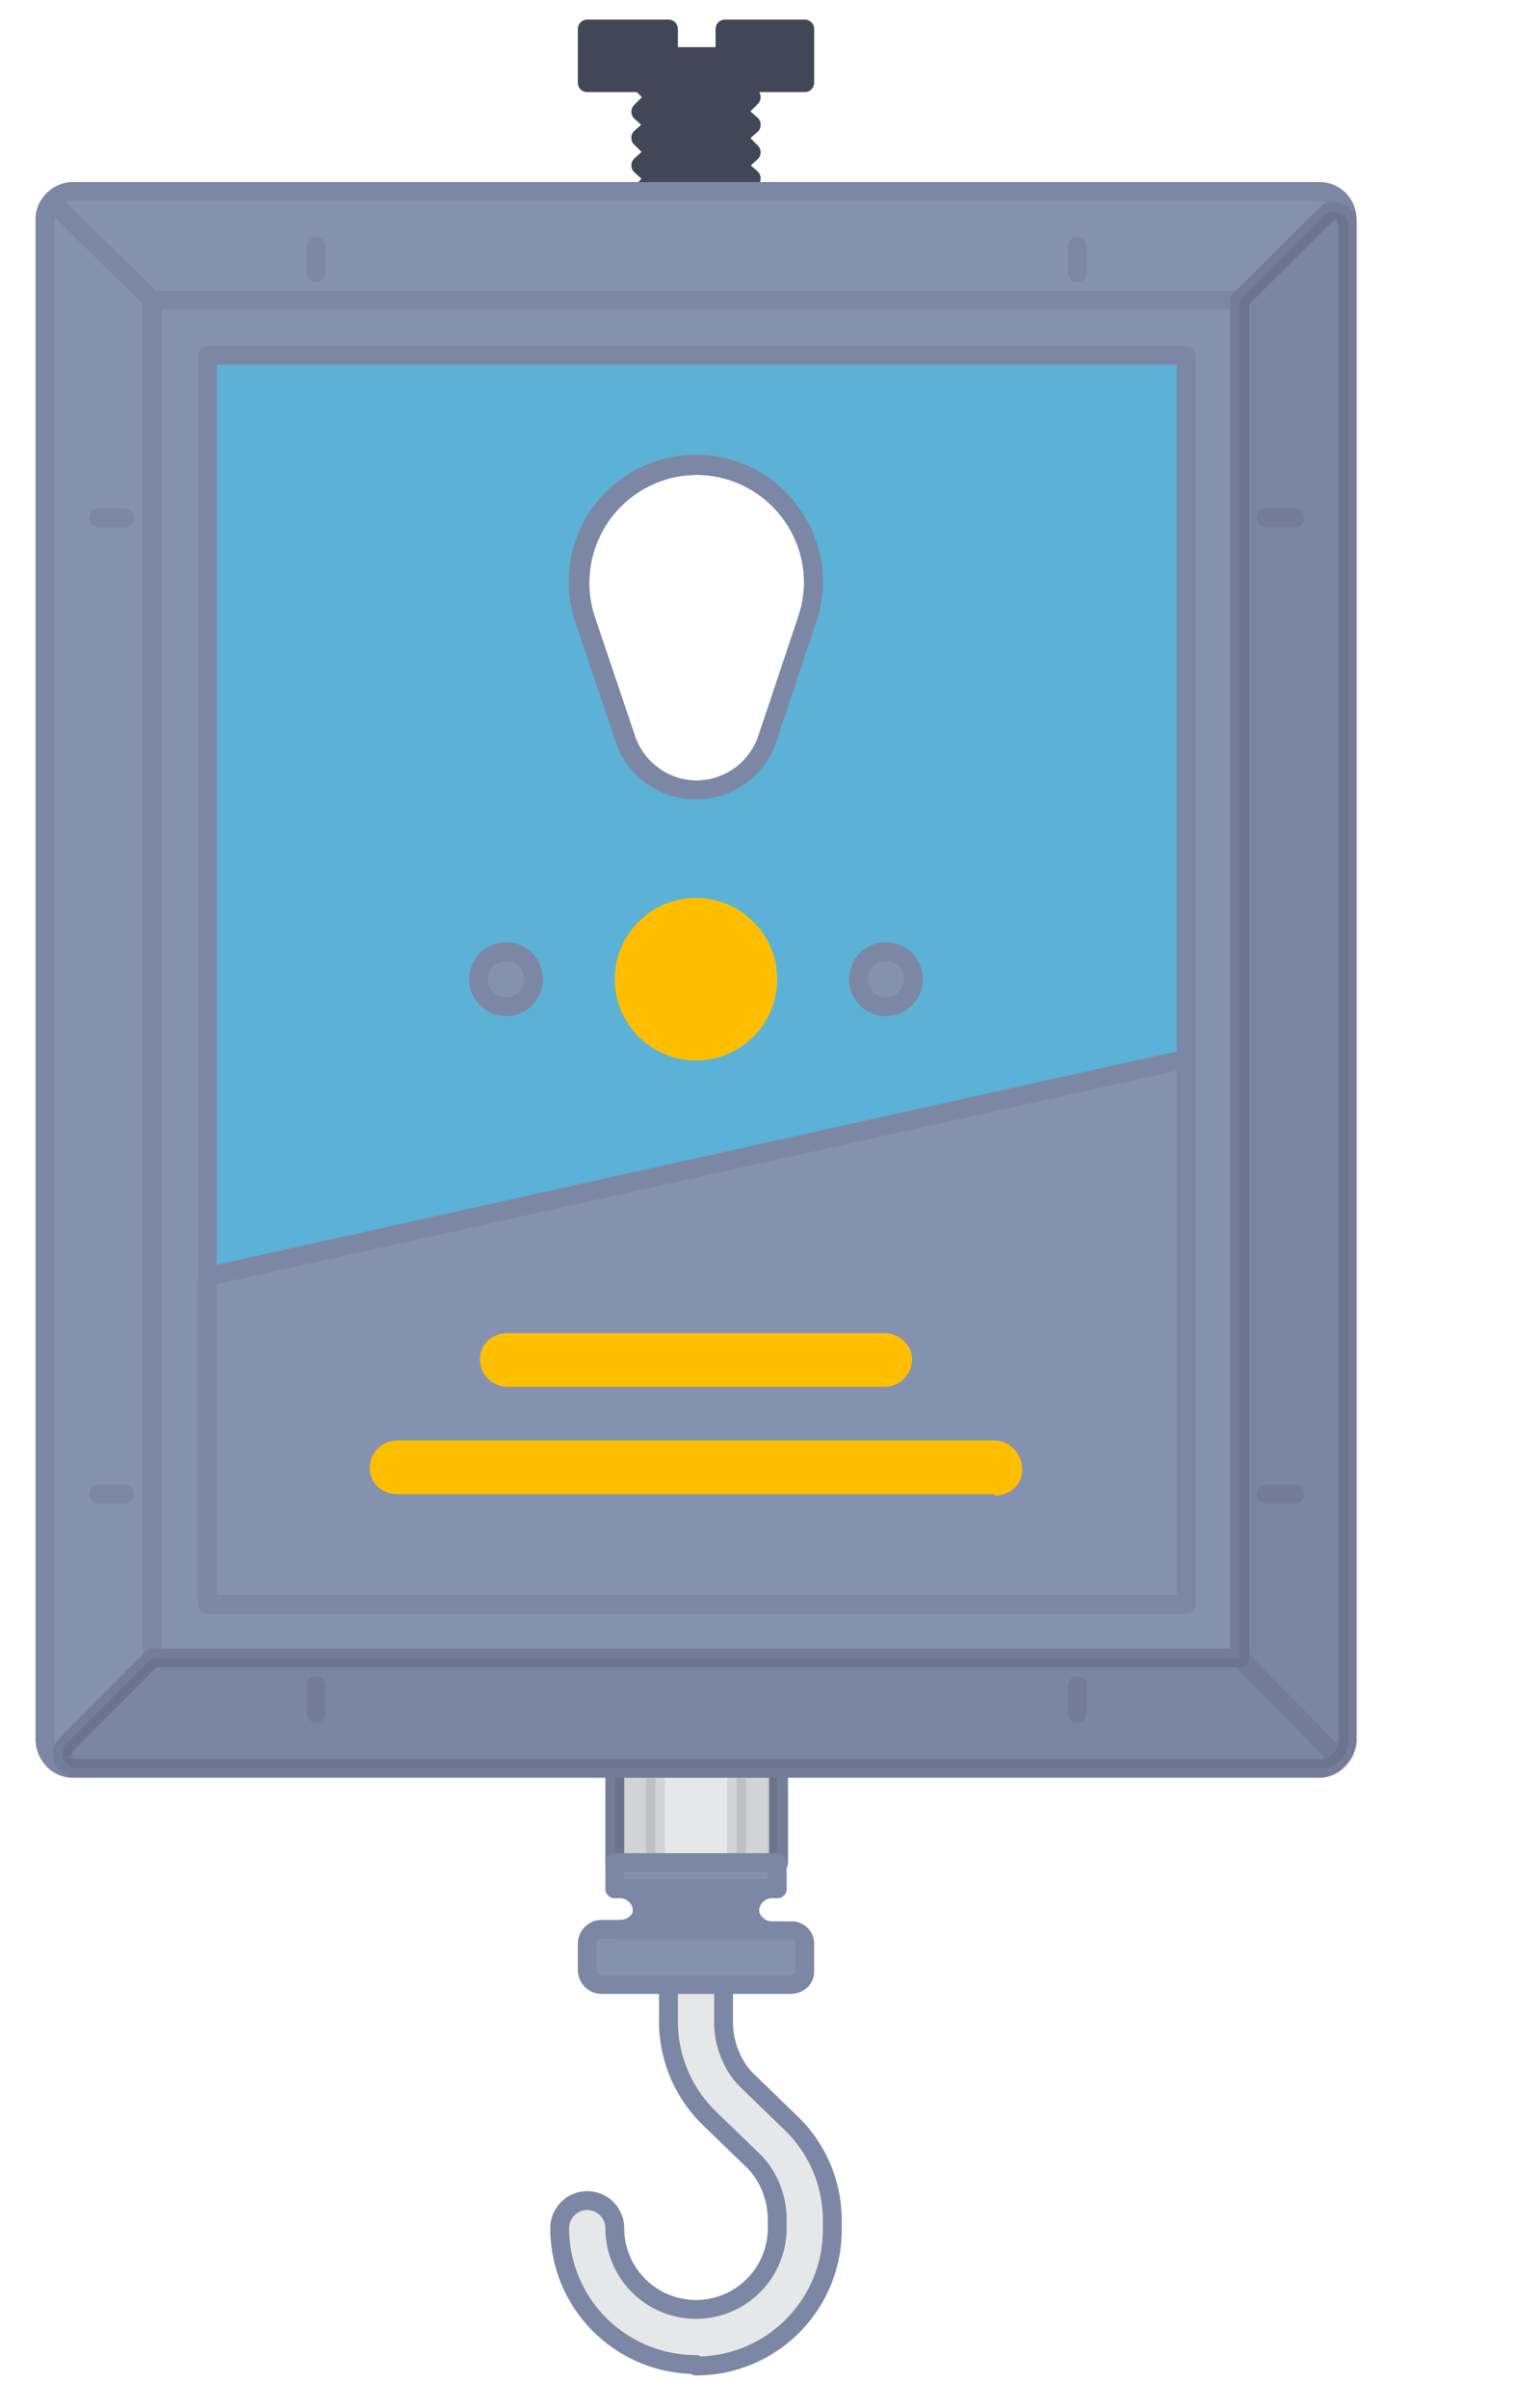 <svg width="106" height="166" xmlns="http://www.w3.org/2000/svg" xmlns:xlink="http://www.w3.org/1999/xlink"><defs><path d="M84.8 63.2l-3.4 24.4a5 5 0 0 1-5.7 4.3 5 5 0 0 1-4.3-4.3L68 63.2h-7.6a2.4 2.4 0 0 1-1.7-4.2l16-16.3c1-1 2.6-1 3.5 0L94.3 59c1.5 1.5.4 4.2-1.7 4.2h-7.8z" id="b"/><filter x="-9.1%" y="-6.7%" width="118.2%" height="113.5%" filterUnits="objectBoundingBox" id="a"><feMorphology radius="1.4" operator="dilate" in="SourceAlpha" result="shadowSpreadOuter1"/><feOffset in="shadowSpreadOuter1" result="shadowOffsetOuter1"/><feComposite in="shadowOffsetOuter1" in2="SourceAlpha" operator="out" result="shadowOffsetOuter1"/><feColorMatrix values="0 0 0 0 0 0 0 0 0 0 0 0 0 0 0 0 0 0 0.15 0" in="shadowOffsetOuter1"/></filter></defs><g fill="none" fill-rule="evenodd"><g transform="translate(3 2)"><g fill="#414757" fill-rule="nonzero" stroke="#414757" stroke-linecap="round" stroke-linejoin="round" stroke-width="1.3"><path d="M52.5 0v3.7h-15V0h5.6v1.9H47V0zM43.1 3.7h3.8v7.5h-3.8z"/><path d="M43.1 3.7h-1.9l1 1-1 1 1 .9-1 .9h2z"/><path d="M43.1 7.5h-1.9l1 1-1 .9 1 .9-1 1h2zM46.9 2.8h1.9l-1 1 1 .9-1 1 1 .9h-2z"/><path d="M46.9 6.6h1.9l-1 .9 1 1-1 .9 1 .9-1 1h-1z"/><path d="M43.1 3.7h3.8v7.5h-3.8z"/><path d="M43.1 3.7h-1.9l1 1-1 1 1 .9-1 .9h2z"/><path d="M43.1 7.5h-1.9l1 1-1 .9 1 .9-1 1h2zM46.9 2.8h1.9l-1 1 1 .9-1 1 1 .9h-2z"/><path d="M46.9 6.6h1.9l-1 .9 1 1-1 .9 1 .9-1 1h-1z"/></g><g fill-rule="nonzero" stroke-linecap="round" stroke-linejoin="round" stroke-width="1.3"><path d="M45 161a9.4 9.4 0 0 1-9.4-9.4 1.9 1.9 0 0 1 3.8 0 5.6 5.6 0 0 0 11.2 0v-.6c0-1.5-.6-3-1.6-4l-3.1-3a9.3 9.3 0 0 1-2.8-6.7V133a1.9 1.9 0 0 1 3.8 0v4.4c0 1.5.6 3 1.6 4l3.1 3a9.3 9.3 0 0 1 2.8 6.7v.6c0 5.2-4.2 9.4-9.4 9.4zM39.4 116h11.3v10.4H39.4z" stroke="#7C87A5" fill="#E6E7E8"/><path stroke="#231F20" fill="#231F20" opacity=".1" d="M39.4 116h2.8v10.4h-2.8zM47.8 116h2.8v10.4h-2.8z"/><path d="M52.5 132v1.9c0 .5-.4.9-1 .9h-13a1 1 0 0 1-1-1V132c0-.5.4-1 1-1h1.3c.8 0 1.5-.6 1.5-1.3 0-.8-.7-1.5-1.5-1.5h-.4v-1.8h11.2v1.8h-.4c-.8 0-1.5.7-1.5 1.5 0 .7.7 1.4 1.5 1.4h1.4c.5 0 .9.4.9.9z" stroke="#7C87A5" fill="#8592AF"/><path d="M39.8 131c.8 0 1.5-.6 1.5-1.3 0-.8-.7-1.5-1.5-1.5h-.4 11.2-.4c-.8 0-1.5.7-1.5 1.5 0 .7.7 1.4 1.5 1.4H39.8z" stroke="#7C87A5" fill="#7C87A5"/></g><path d="M88.1 11.2H2c-1 0-1.9.9-1.9 1.9v104.8c0 1 .8 2 1.9 2H88c1 0 1.9-1 1.9-2V13.1c0-1-.8-1.9-1.9-1.9zM50 49a5.2 5.2 0 0 1-9.8 0l-2.8-8.3a8.1 8.1 0 1 1 15.4 0L49.9 49z" stroke="#7C87A5" stroke-width="1.3" fill="#8592AF" fill-rule="nonzero" stroke-linecap="round" stroke-linejoin="round"/><path d="M7.5 18.7v93.6h75V18.7h-75zM49.9 49a5.2 5.2 0 0 1-9.8 0l-2.8-8.3a8.1 8.1 0 1 1 15.4 0L49.9 49z" stroke="#7C87A5" stroke-width="1.3" fill="#8592AF" fill-rule="nonzero" stroke-linecap="round" stroke-linejoin="round"/><path d="M11.3 22.5v86h67.5v-86H11.3zM45 30c5.5 0 9.4 5.4 7.7 10.6L49.9 49a5.2 5.2 0 0 1-9.8 0l-2.8-8.3A8.1 8.1 0 0 1 45 30z" stroke="#7C87A5" stroke-width="1.3" fill="#5CB1D6" fill-rule="nonzero" stroke-linecap="round" stroke-linejoin="round"/><path stroke="#7C87A5" stroke-width="1.3" fill="#8592AF" fill-rule="nonzero" stroke-linecap="round" stroke-linejoin="round" d="M78.8 108.6H11.3V86l67.5-15z"/><path d="M7.5 18.7L.9 12.2M82.5 18.7l6.6-6.5M1 118.9l6.5-6.6M89 118.9l-6.5-6.6M18.8 114.2v1.9M71.3 114.2v1.9M18.8 15v1.8M71.3 15v1.8M86.3 33.7h-2M86.3 101h-2M5.6 33.7H3.8M5.6 101H3.8" stroke="#7C87A5" stroke-width="1.3" stroke-linecap="round" stroke-linejoin="round"/><ellipse fill="#FFBF00" fill-rule="nonzero" cx="45" cy="65.5" rx="5.6" ry="5.6"/><ellipse stroke="#7C87A5" stroke-width="1.3" fill="#8592AF" fill-rule="nonzero" stroke-linecap="round" stroke-linejoin="round" cx="31.9" cy="65.5" rx="1.9" ry="1.9"/><ellipse stroke="#7C87A5" stroke-width="1.3" fill="#8592AF" fill-rule="nonzero" stroke-linecap="round" stroke-linejoin="round" cx="58.1" cy="65.5" rx="1.9" ry="1.9"/><path d="M58.1 93.6H32c-1 0-1.9-.8-1.9-1.9 0-1 .8-1.8 1.9-1.8H58c1 0 1.9.8 1.9 1.8s-.8 1.9-1.9 1.9zM65.6 101H24.4c-1 0-1.9-.7-1.9-1.8 0-1 .8-1.9 1.9-1.9h41.2c1 0 1.9.9 1.9 2 0 1-.8 1.8-1.9 1.8z" fill="#FFBF00" fill-rule="nonzero"/><path d="M1.6 118.2l5.9-5.9h75V18.7l5.9-5.9a1 1 0 0 1 1.6.7v104.4c0 1-.8 2-1.9 2H2.3a1 1 0 0 1-.7-1.7z" stroke="#231F20" stroke-width="1.3" fill="#231F20" fill-rule="nonzero" opacity=".1" stroke-linecap="round" stroke-linejoin="round"/></g><g fill-rule="nonzero" transform="rotate(-90 76.5 67)"><use fill="#000" filter="url(#a)" xlink:href=".#b"/><use stroke="#F35" stroke-width=".8" fill="#FF6680" xlink:href=".#b"/></g></g></svg>